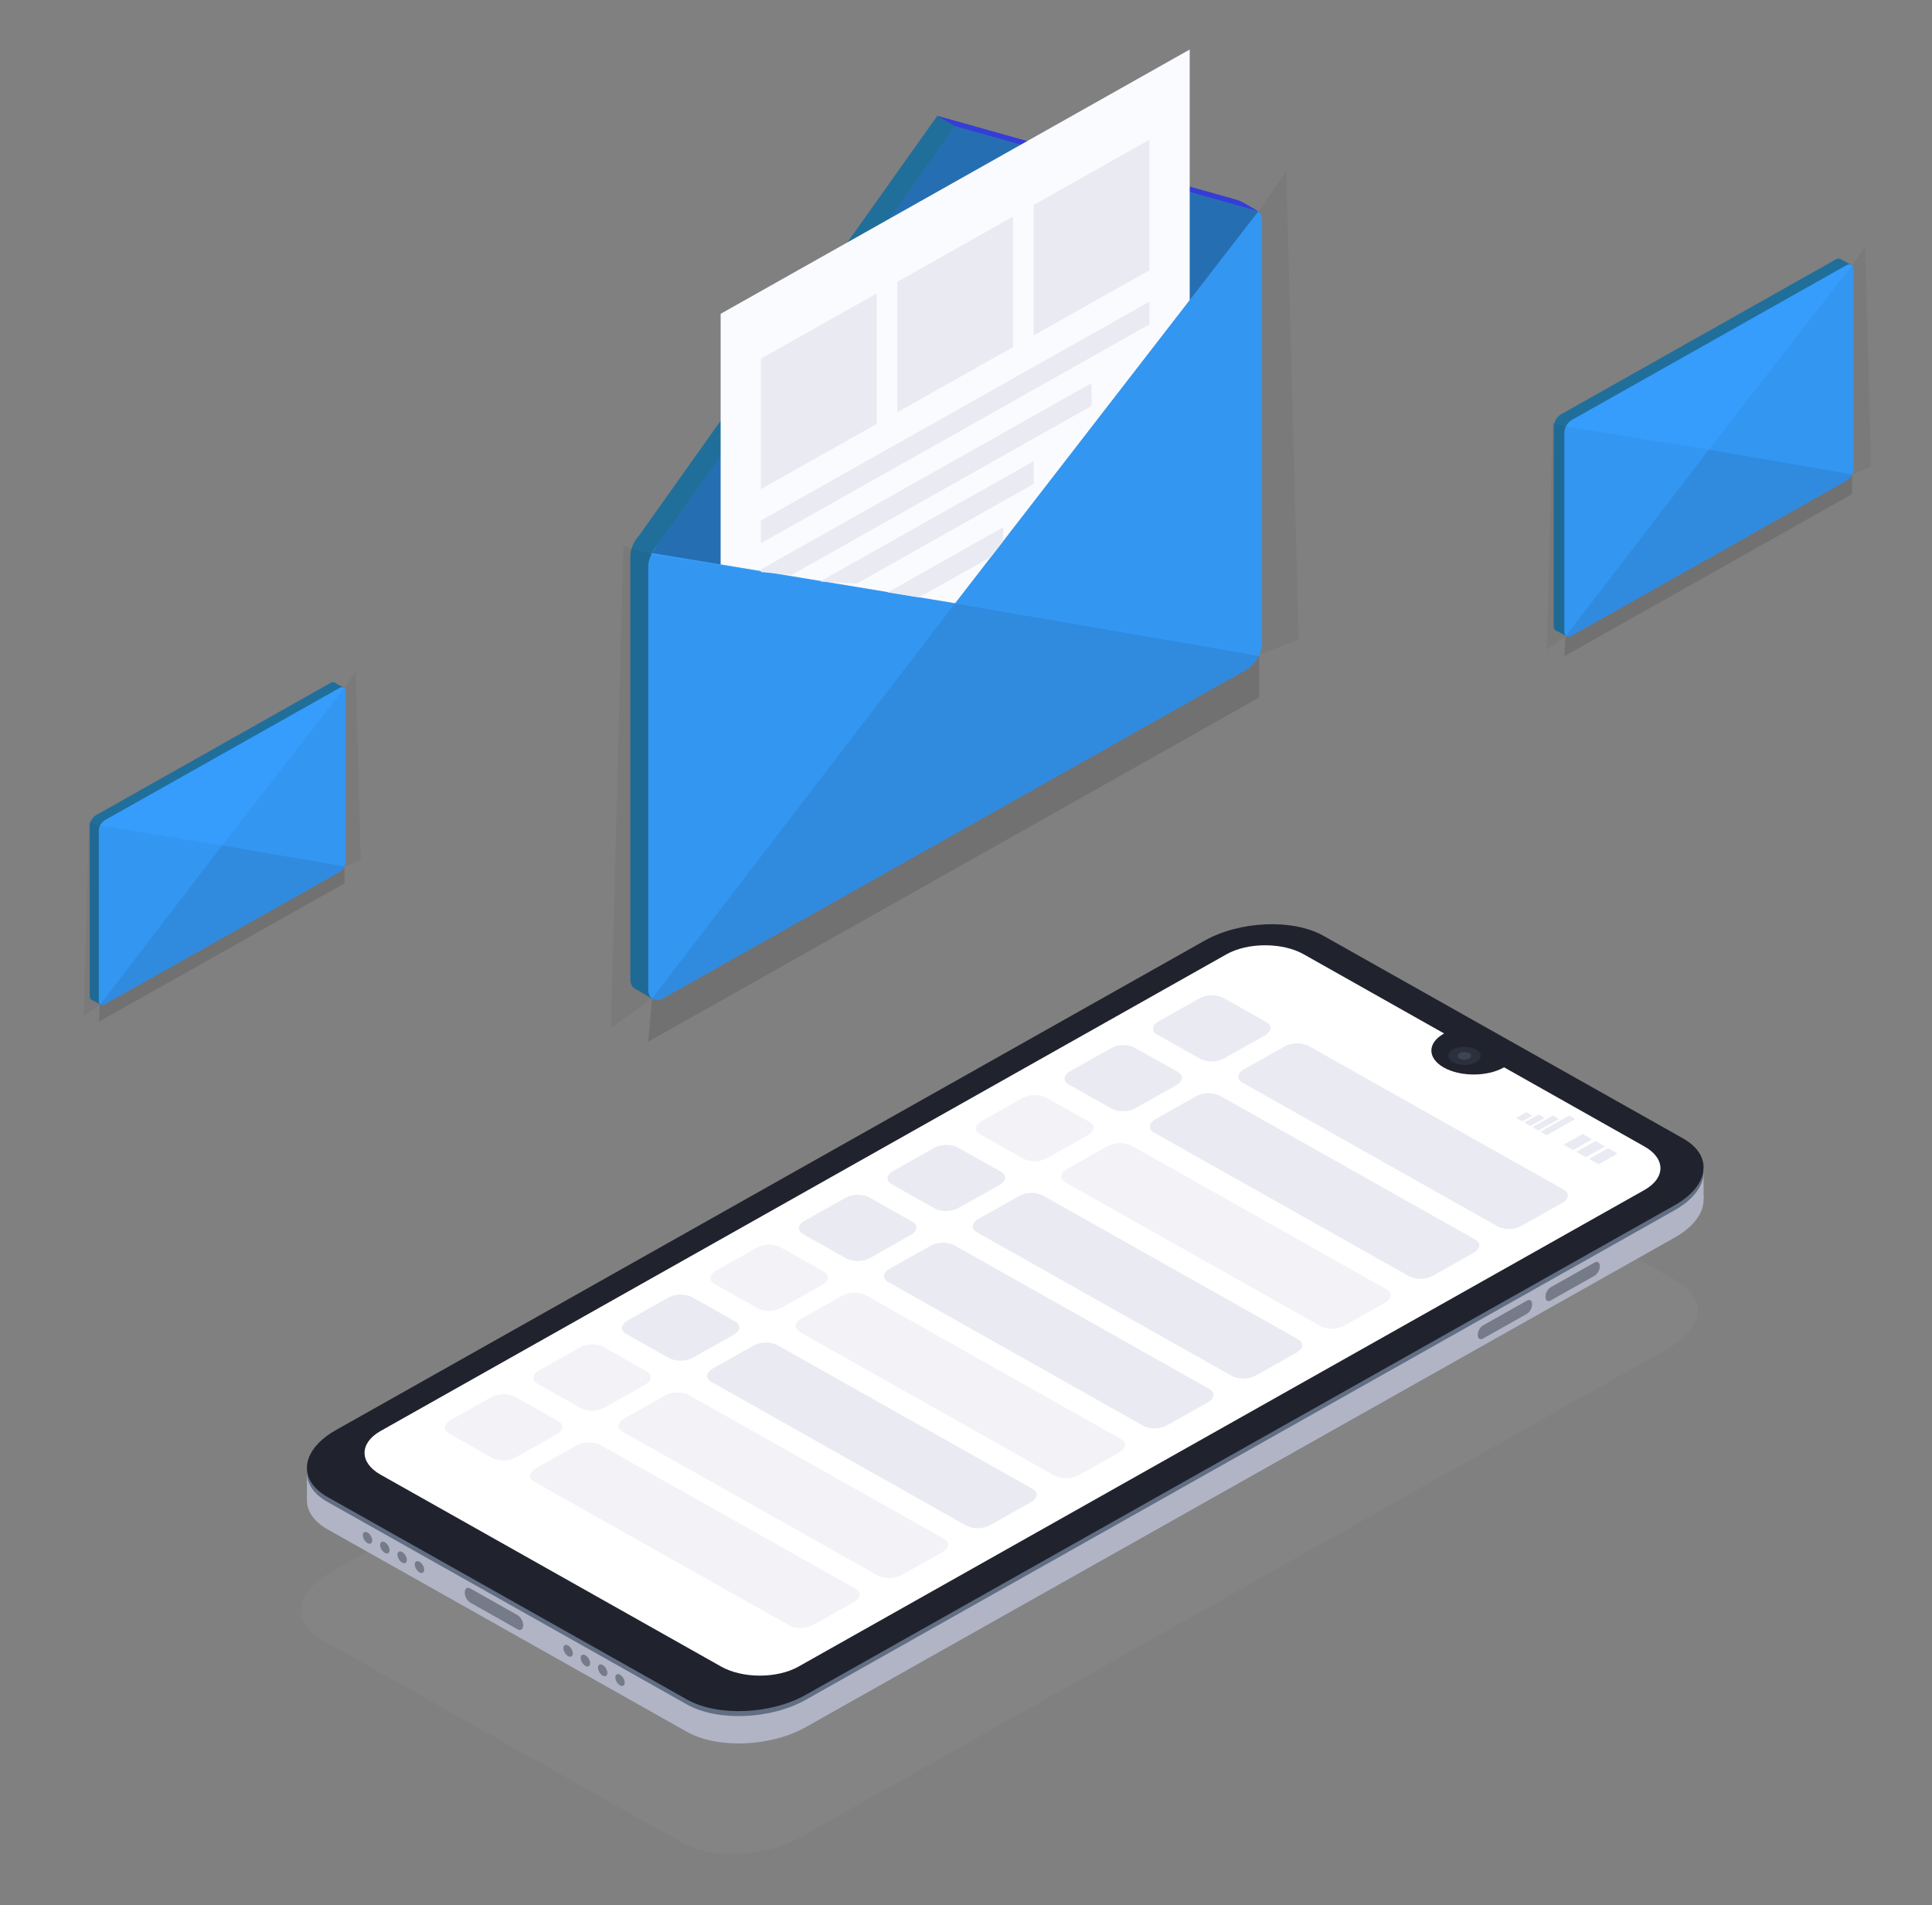 <svg width="507" height="500" viewBox="0 0 507 500" fill="none" xmlns="http://www.w3.org/2000/svg">
<rect x="0" y="0" width="507" height="500" fill="#808080" stroke="none"/>
<g id="Email_SVG 1">
<g id="&#208;&#161;&#208;&#187;&#208;&#190;&#208;&#185; 2">
<g id="&#208;&#161;&#208;&#187;&#208;&#190;&#208;&#185; 1">
<g id="Mobile">
<path id="Vector" opacity="0.4" d="M178.762 483.44L84.394 430.277C76.405 425.76 77.405 417.91 86.634 412.707L314.585 284.303C323.842 279.099 337.774 278.539 345.763 283.038L440.131 336.201C448.12 340.718 447.121 348.577 437.891 353.771L209.941 482.185C200.711 487.379 186.751 487.948 178.762 483.44Z" fill="#8B8B8D"/>
<path id="Vector_2" d="M180.299 454.474L85.94 401.311C77.942 396.794 78.951 388.935 88.18 383.74L316.121 255.309C325.379 250.115 339.264 249.546 347.309 254.054L441.668 307.216C449.657 311.733 448.657 319.584 439.428 324.787L211.487 453.209C202.257 458.412 188.297 458.973 180.299 454.474Z" fill="#B1B4C4"/>
<path id="Vector_3" d="M80.543 393.56V385.086L90.735 388.835L80.543 393.56Z" fill="#B1B4C4"/>
<path id="Vector_4" d="M447.065 314.552V306.403L438.965 311.498L447.065 314.552Z" fill="#B1B4C4"/>
<path id="Vector_5" d="M180.299 447.292L85.94 394.129C77.942 389.612 78.951 381.762 88.18 376.559L316.121 248.137C325.379 242.933 339.264 242.373 347.309 246.872L441.668 300.035C449.657 304.552 448.657 312.411 439.428 317.605L211.487 446.036C202.257 451.231 188.297 451.8 180.299 447.292Z" fill="#616E84"/>
<path id="Vector_6" d="M97.326 405.025C97.808 404.753 97.808 403.871 97.325 403.054C96.842 402.238 96.059 401.796 95.576 402.068C95.094 402.34 95.094 403.222 95.577 404.039C96.06 404.856 96.843 405.297 97.326 405.025Z" fill="#757B89"/>
<path id="Vector_7" d="M101.868 407.587C102.351 407.315 102.351 406.433 101.867 405.616C101.384 404.8 100.601 404.358 100.119 404.63C99.636 404.902 99.637 405.784 100.12 406.601C100.603 407.417 101.386 407.859 101.868 407.587Z" fill="#757B89"/>
<path id="Vector_8" d="M106.411 410.14C106.894 409.868 106.893 408.986 106.41 408.169C105.927 407.352 105.144 406.911 104.661 407.183C104.179 407.455 104.179 408.337 104.662 409.154C105.146 409.97 105.928 410.412 106.411 410.14Z" fill="#757B89"/>
<path id="Vector_9" d="M110.95 412.705C111.433 412.433 111.433 411.551 110.949 410.734C110.466 409.917 109.683 409.476 109.201 409.748C108.718 410.02 108.719 410.902 109.202 411.719C109.685 412.535 110.468 412.977 110.95 412.705Z" fill="#757B89"/>
<path id="Vector_10" d="M149.956 434.672C150.439 434.4 150.439 433.518 149.955 432.701C149.472 431.884 148.689 431.443 148.207 431.715C147.724 431.987 147.725 432.869 148.208 433.686C148.691 434.502 149.474 434.944 149.956 434.672Z" fill="#757B89"/>
<path id="Vector_11" d="M154.491 437.238C154.974 436.966 154.973 436.084 154.49 435.267C154.007 434.451 153.224 434.009 152.742 434.281C152.259 434.553 152.259 435.435 152.742 436.252C153.226 437.069 154.009 437.51 154.491 437.238Z" fill="#757B89"/>
<path id="Vector_12" d="M159.034 439.791C159.516 439.519 159.516 438.637 159.033 437.82C158.55 437.003 157.767 436.562 157.284 436.834C156.802 437.106 156.802 437.988 157.285 438.805C157.768 439.621 158.551 440.063 159.034 439.791Z" fill="#757B89"/>
<path id="Vector_13" d="M163.581 442.352C164.064 442.08 164.063 441.197 163.58 440.381C163.097 439.564 162.314 439.122 161.832 439.394C161.349 439.666 161.349 440.549 161.833 441.365C162.316 442.182 163.099 442.623 163.581 442.352Z" fill="#757B89"/>
<path id="Vector_14" d="M135.864 427.581L123.395 420.543C122.957 420.241 122.599 419.842 122.349 419.379C122.1 418.916 121.966 418.402 121.96 417.879C121.96 416.849 122.599 416.379 123.395 416.822L135.864 423.859C136.302 424.161 136.66 424.56 136.909 425.023C137.159 425.486 137.292 426.001 137.299 426.524C137.253 427.554 136.614 428.023 135.864 427.581Z" fill="#757B89"/>
<path id="Vector_15" d="M418.506 334.742L406.898 341.282C406.167 341.689 405.565 341.282 405.565 340.298C405.573 339.811 405.698 339.333 405.93 338.901C406.161 338.47 406.493 338.098 406.898 337.813L418.506 331.282C419.238 330.867 419.83 331.282 419.83 332.258C419.823 332.744 419.7 333.222 419.47 333.653C419.24 334.084 418.91 334.457 418.506 334.742Z" fill="#757B89"/>
<path id="Vector_16" d="M400.733 344.751L389.124 351.292C388.393 351.707 387.791 351.292 387.791 350.307C387.801 349.822 387.927 349.345 388.158 348.916C388.389 348.486 388.72 348.115 389.124 347.832L400.733 341.291C401.464 340.876 402.056 341.291 402.056 342.276C402.05 342.761 401.927 343.238 401.697 343.668C401.467 344.098 401.137 344.469 400.733 344.751Z" fill="#757B89"/>
<path id="Vector_17" d="M180.299 445.991L85.94 392.828C77.942 388.311 78.951 380.461 88.18 375.258L316.121 246.836C325.379 241.632 339.264 241.063 347.309 245.571L441.668 298.734C449.657 303.251 448.657 311.101 439.428 316.304L211.487 444.726C202.257 449.93 188.297 450.49 180.299 445.991Z" fill="#20232D"/>
<path id="Vector_18" d="M431.541 300.857L394.697 280.079L394.614 280.134C390.253 282.582 383.199 282.582 378.876 280.134C374.553 277.686 374.525 273.702 378.876 271.254L378.969 271.199L342.125 250.422C336.571 247.269 327.461 247.269 321.861 250.422L99.835 375.538C94.281 378.691 94.281 383.804 99.835 386.956L189.269 437.346C194.87 440.499 203.942 440.499 209.533 437.346L431.541 312.266C437.132 309.114 437.132 304.01 431.541 300.857Z" fill="white"/>
<path id="Vector_19" opacity="0.5" d="M431.541 312.266L209.533 437.346C204.479 440.192 196.573 440.472 190.963 438.159C190.385 437.923 189.822 437.651 189.278 437.346L99.835 386.993C98.594 386.329 97.522 385.403 96.697 384.282C94.586 381.365 95.632 377.896 99.835 375.529L321.833 250.458C327.434 247.314 336.497 247.314 342.097 250.458L378.941 271.235H378.848C374.498 273.684 374.498 277.658 378.848 280.116C383.199 282.573 390.263 282.564 394.586 280.116L394.678 280.061L431.522 300.839C437.132 304.01 437.132 309.114 431.541 312.266Z" fill="url(#paint0_linear)"/>
<path id="Vector_20" d="M384.31 279.456C386.647 279.456 388.541 278.388 388.541 277.071C388.541 275.754 386.647 274.686 384.31 274.686C381.974 274.686 380.08 275.754 380.08 277.071C380.08 278.388 381.974 279.456 384.31 279.456Z" fill="#2B303F"/>
<path id="Vector_21" opacity="0.1" d="M383.033 277.776C382.884 277.723 382.756 277.627 382.666 277.501C382.576 277.375 382.527 277.225 382.527 277.071C382.527 276.917 382.576 276.767 382.666 276.641C382.756 276.515 382.884 276.419 383.033 276.367C383.422 276.175 383.851 276.074 384.287 276.074C384.723 276.074 385.153 276.175 385.541 276.367C385.694 276.415 385.827 276.509 385.921 276.636C386.016 276.762 386.066 276.915 386.066 277.071C386.066 277.228 386.016 277.38 385.921 277.507C385.827 277.633 385.694 277.728 385.541 277.776C385.153 277.968 384.723 278.068 384.287 278.068C383.851 278.068 383.422 277.968 383.033 277.776Z" fill="white"/>
</g>
<path id="Vector_22" d="M399.474 294.262L397.872 293.359L400.547 291.85L402.149 292.754L399.474 294.262Z" fill="#E9EAF2"/>
<path id="Vector_23" d="M401.612 295.464L400.01 294.56L403.75 292.456L405.352 293.359L401.612 295.464Z" fill="#E9EAF2"/>
<path id="Vector_24" d="M403.75 296.665L402.149 295.762L407.49 292.754L409.092 293.657L403.75 296.665Z" fill="#E9EAF2"/>
<path id="Vector_25" d="M405.889 297.876L404.287 296.972L411.767 292.754L413.369 293.657L405.889 297.876Z" fill="#E9EAF2"/>
<path id="Vector_26" d="M412.832 301.787L410.342 300.378L415.331 297.569L417.821 298.978L412.832 301.787Z" fill="#E9EAF2"/>
<path id="Vector_27" d="M416.164 303.657L413.665 302.257L418.655 299.448L421.145 300.848L416.164 303.657Z" fill="#E9EAF2"/>
<path id="Vector_28" d="M419.488 305.527L416.988 304.127L421.978 301.318L424.468 302.718L419.488 305.527Z" fill="#E9EAF2"/>
<g id="notification">
<path class="message" id="Vector_29" opacity="0.6" d="M207.284 426.614L140.169 388.799C138.577 387.896 138.78 386.351 140.604 385.321L151.194 379.359C152.133 378.848 153.181 378.558 154.255 378.514C155.329 378.471 156.399 378.673 157.378 379.106L224.493 416.921C226.076 417.824 225.882 419.378 224.049 420.408L213.468 426.37C212.527 426.877 211.479 427.164 210.405 427.206C209.332 427.248 208.263 427.046 207.284 426.614Z" fill="#E9EAF2"/>
<path class="message" id="Vector_30" opacity="0.6" d="M129.264 382.656L117.794 376.152C116.211 375.249 116.405 373.704 118.238 372.674L128.819 366.703C129.759 366.193 130.808 365.905 131.882 365.863C132.956 365.821 134.025 366.025 135.003 366.459L146.473 372.918C148.056 373.821 147.862 375.375 146.029 376.405L135.448 382.367C134.512 382.884 133.465 383.179 132.391 383.229C131.317 383.279 130.246 383.083 129.264 382.656Z" fill="#E9EAF2"/>
<path class="message" id="Vector_31" opacity="0.6" d="M230.52 413.524L163.395 375.71C161.812 374.806 162.016 373.252 163.84 372.223L174.43 366.26C175.367 365.749 176.414 365.46 177.486 365.416C178.559 365.372 179.627 365.574 180.604 366.007L247.729 403.822C249.312 404.726 249.117 406.279 247.284 407.309L236.694 413.271C235.756 413.78 234.71 414.068 233.638 414.112C232.565 414.156 231.498 413.954 230.52 413.524Z" fill="#E9EAF2"/>
<path class="message" id="Vector_32" opacity="0.6" d="M152.527 369.567L141.048 363.099C139.465 362.195 139.669 360.65 141.493 359.621L152.083 353.649C153.022 353.139 154.071 352.852 155.145 352.809C156.219 352.767 157.288 352.971 158.267 353.405L169.709 359.892C171.292 360.795 171.097 362.349 169.264 363.379L158.674 369.341C157.738 369.843 156.695 370.126 155.628 370.165C154.561 370.204 153.499 369.999 152.527 369.567Z" fill="#E9EAF2"/>
<path class="message" id="Vector_33" d="M253.755 400.435L186.631 362.602C185.048 361.698 185.242 360.145 187.075 359.115L197.656 353.152C198.595 352.642 199.644 352.353 200.717 352.309C201.791 352.265 202.861 352.467 203.84 352.9L270.964 390.714C272.547 391.618 272.344 393.172 270.52 394.201L259.911 400.182C258.976 400.687 257.932 400.973 256.864 401.017C255.795 401.061 254.731 400.862 253.755 400.435Z" fill="#E9EAF2"/>
<path class="message" id="Vector_34" d="M175.735 356.477L164.256 350.009C162.673 349.105 162.877 347.561 164.7 346.531L175.291 340.56C176.228 340.05 177.276 339.762 178.348 339.72C179.421 339.677 180.489 339.881 181.465 340.316L192.944 346.775C194.527 347.678 194.324 349.232 192.5 350.262L181.91 356.224C180.973 356.735 179.926 357.025 178.853 357.069C177.781 357.112 176.713 356.91 175.735 356.477Z" fill="#E9EAF2"/>
<path class="message" id="Vector_35" opacity="0.6" d="M276.982 387.345L209.867 349.53C208.284 348.627 208.478 347.073 210.311 346.043L220.892 340.081C221.831 339.57 222.879 339.281 223.953 339.237C225.027 339.193 226.097 339.396 227.076 339.828L294.163 377.643C295.746 378.546 295.552 380.1 293.719 381.13L283.138 387.092C282.202 387.596 281.158 387.882 280.09 387.925C279.022 387.969 277.958 387.771 276.982 387.345Z" fill="#E9EAF2"/>
<path class="message" id="Vector_36" opacity="0.6" d="M198.962 343.387L187.492 336.919C185.909 336.016 186.103 334.471 187.936 333.441L198.517 327.47C199.457 326.96 200.505 326.672 201.579 326.63C202.653 326.587 203.723 326.792 204.701 327.226L216.171 333.694C217.763 334.597 217.559 336.151 215.726 337.181L205.145 343.143C204.206 343.653 203.157 343.94 202.083 343.982C201.009 344.025 199.94 343.821 198.962 343.387Z" fill="#E9EAF2"/>
<path class="message" id="Vector_37" d="M300.217 374.255L233.065 336.404C231.482 335.501 231.686 333.947 233.51 332.917L244.1 326.955C245.038 326.444 246.087 326.154 247.161 326.11C248.235 326.066 249.305 326.269 250.284 326.702L317.399 364.517C318.982 365.42 318.787 366.974 316.954 368.004L306.373 373.966C305.44 374.476 304.399 374.768 303.33 374.818C302.262 374.868 301.196 374.675 300.217 374.255Z" fill="#E9EAF2"/>
<path class="message" id="Vector_38" d="M222.197 330.297L210.728 323.829C209.145 322.926 209.339 321.381 211.172 320.351L221.753 314.38C222.692 313.87 223.741 313.582 224.815 313.54C225.889 313.498 226.958 313.702 227.937 314.136L239.406 320.595C240.989 321.499 240.795 323.052 238.962 324.082L228.381 330.081C227.439 330.586 226.389 330.868 225.316 330.906C224.242 330.944 223.174 330.735 222.197 330.297Z" fill="#E9EAF2"/>
<path class="message" id="Vector_39" d="M323.453 361.165L256.329 323.351C254.746 322.447 254.949 320.893 256.773 319.864L267.363 313.901C268.3 313.39 269.347 313.101 270.42 313.057C271.492 313.013 272.56 313.216 273.538 313.648L340.662 351.463C342.245 352.367 342.042 353.92 340.218 354.95L329.628 360.912C328.69 361.421 327.643 361.709 326.571 361.753C325.499 361.797 324.431 361.595 323.453 361.165Z" fill="#E9EAF2"/>
<path class="message" id="Vector_40" d="M245.433 317.208L233.991 310.74C232.408 309.836 232.612 308.291 234.435 307.262L245.026 301.29C245.963 300.781 247.011 300.493 248.083 300.45C249.156 300.408 250.223 300.612 251.2 301.047L262.688 307.497C264.271 308.4 264.077 309.954 262.244 310.984L251.58 316.955C250.646 317.462 249.604 317.749 248.537 317.792C247.47 317.836 246.407 317.636 245.433 317.208Z" fill="#E9EAF2"/>
<path class="message" id="Vector_41" opacity="0.6" d="M346.689 348.076L279.564 310.261C277.981 309.357 278.176 307.804 280.009 306.774L290.59 300.812C291.529 300.301 292.577 300.012 293.651 299.968C294.725 299.924 295.794 300.126 296.774 300.559L363.898 338.373C365.481 339.277 365.277 340.831 363.454 341.86L352.863 347.823C351.925 348.331 350.879 348.619 349.807 348.663C348.735 348.707 347.667 348.506 346.689 348.076Z" fill="#E9EAF2"/>
<path class="message" id="Vector_42" opacity="0.6" d="M268.669 304.118L257.19 297.65C255.607 296.746 255.801 295.202 257.634 294.172L268.224 288.21C269.16 287.696 270.208 287.406 271.281 287.362C272.353 287.318 273.422 287.522 274.399 287.957L285.878 294.416C287.461 295.319 287.257 296.873 285.434 297.903L274.843 303.883C273.905 304.392 272.857 304.678 271.785 304.718C270.712 304.759 269.645 304.554 268.669 304.118Z" fill="#E9EAF2"/>
<path class="message" id="Vector_43" d="M369.915 334.986L302.8 297.171C301.217 296.268 301.412 294.714 303.244 293.684L313.825 287.722C314.764 287.211 315.813 286.922 316.887 286.878C317.961 286.834 319.03 287.037 320.009 287.469L387.124 325.284C388.707 326.187 388.513 327.741 386.68 328.771L376.099 334.733C375.159 335.242 374.111 335.529 373.038 335.573C371.964 335.617 370.895 335.416 369.915 334.986Z" fill="#E9EAF2"/>
<path class="message" id="Vector_44" d="M291.895 291.028L280.425 284.56C278.842 283.657 279.037 282.112 280.87 281.082L291.451 275.12C292.389 274.607 293.437 274.316 294.512 274.272C295.586 274.228 296.656 274.432 297.635 274.867L309.104 281.299C310.687 282.202 310.493 283.756 308.66 284.786L298.079 290.748C297.142 291.263 296.095 291.557 295.021 291.605C293.947 291.654 292.877 291.456 291.895 291.028Z" fill="#E9EAF2"/>
<path class="message" id="Vector_45" d="M393.151 321.896L326.027 284.081C324.444 283.178 324.647 281.624 326.471 280.594L337.061 274.632C337.998 274.121 339.045 273.832 340.118 273.788C341.19 273.744 342.258 273.946 343.236 274.379L410.36 312.194C411.943 313.097 411.749 314.651 409.916 315.681L399.335 321.643C398.395 322.152 397.347 322.44 396.273 322.484C395.2 322.527 394.131 322.326 393.151 321.896Z" fill="#E9EAF2"/>
<path class="message" id="Vector_46" d="M315.131 277.938L303.661 271.47C302.069 270.567 302.272 269.022 304.105 267.992L314.686 262.03C315.624 261.517 316.673 261.226 317.747 261.182C318.822 261.138 319.892 261.342 320.87 261.777L332.34 268.236C333.923 269.14 333.729 270.693 331.896 271.723L321.315 277.686C320.376 278.196 319.327 278.485 318.254 278.529C317.18 278.573 316.11 278.371 315.131 277.938Z" fill="#E9EAF2"/>
</g>
<g id="mail1">
<path id="Vector_47" d="M24.064 262.364L26.434 263.638L26.582 259.537L24.064 262.364Z" fill="#206F9B"/>
<path id="Vector_48" d="M87.773 179.11L90.328 180.475L86.727 184.684L87.773 179.11Z" fill="#206F9B"/>
<path id="Vector_49" d="M88.347 180.176V224.803C88.346 225.111 88.289 225.417 88.18 225.706C88.121 225.89 88.043 226.069 87.949 226.239C87.672 226.781 87.249 227.24 86.727 227.567L25.166 262.256C24.993 262.386 24.784 262.462 24.566 262.475C24.349 262.488 24.132 262.437 23.944 262.328C23.837 262.25 23.751 262.148 23.694 262.03C23.59 261.816 23.54 261.581 23.546 261.344V216.717C23.547 216.411 23.597 216.106 23.694 215.814C23.761 215.622 23.841 215.435 23.935 215.254C24.218 214.713 24.643 214.255 25.166 213.926L86.708 179.219C86.884 179.09 87.096 179.016 87.315 179.006C87.535 178.996 87.752 179.052 87.939 179.165C88.041 179.244 88.126 179.342 88.189 179.454C88.301 179.679 88.355 179.927 88.347 180.176Z" fill="#206F9B"/>
<path id="Vector_50" d="M90.735 181.459V226.085C90.729 226.393 90.673 226.698 90.569 226.989C90.505 227.172 90.427 227.35 90.337 227.522C90.06 228.064 89.638 228.523 89.115 228.85L27.554 263.521C27.38 263.648 27.17 263.721 26.952 263.73C26.734 263.74 26.518 263.686 26.332 263.575C26.228 263.498 26.142 263.399 26.082 263.286C25.972 263.073 25.918 262.837 25.925 262.599V217.973C25.925 217.666 25.978 217.36 26.082 217.07C26.347 216.307 26.865 215.652 27.554 215.209L89.097 180.538C89.271 180.411 89.48 180.337 89.698 180.325C89.915 180.314 90.131 180.366 90.319 180.475C90.425 180.553 90.511 180.655 90.569 180.773C90.682 180.984 90.739 181.22 90.735 181.459Z" fill="#369DFD"/>
<path id="Vector_51" opacity="0.12" d="M26.194 263.738L58.325 221.849L90.402 227.377V231.804L25.925 268.128L26.194 263.738Z" fill="black"/>
<path id="Vector_52" opacity="0.05" d="M58.325 221.849L26.258 216.681L23.305 215.76L22 266.655L26.332 263.575L58.325 221.849Z" fill="black"/>
<path id="Vector_53" opacity="0.05" d="M58.325 221.849L90.402 180.538L93.355 176.301L94.66 225.715L90.402 227.377L58.325 221.849Z" fill="black"/>
</g>
<g id="mail3">
<path id="Vector_54" d="M483.613 69.216V121.467C483.605 121.824 483.539 122.178 483.418 122.515C483.341 122.727 483.251 122.935 483.15 123.138C482.825 123.773 482.329 124.311 481.715 124.692L409.629 165.343C409.423 165.491 409.176 165.575 408.921 165.587C408.666 165.598 408.413 165.535 408.194 165.406C408.07 165.316 407.968 165.198 407.898 165.063C407.774 164.813 407.714 164.537 407.722 164.259V111.963C407.726 111.619 407.789 111.277 407.907 110.952C407.982 110.728 408.075 110.511 408.185 110.301C408.51 109.661 409.01 109.121 409.629 108.738L481.696 68.105C481.901 67.954 482.147 67.866 482.403 67.853C482.658 67.841 482.912 67.903 483.131 68.033C483.258 68.121 483.36 68.239 483.428 68.376C483.558 68.638 483.621 68.926 483.613 69.216Z" fill="#206F9B"/>
<path id="Vector_55" d="M408.333 165.452L411.11 166.942L411.286 162.136L408.333 165.452Z" fill="#206F9B"/>
<path id="Vector_56" d="M482.937 67.952L485.936 69.56L481.715 74.483L482.937 67.952Z" fill="#206F9B"/>
<path id="Vector_57" d="M486.408 70.716V122.966C486.401 123.324 486.335 123.677 486.214 124.014C486.136 124.227 486.047 124.435 485.946 124.638C485.615 125.27 485.121 125.806 484.511 126.191L412.424 166.843C412.219 166.991 411.973 167.077 411.717 167.088C411.461 167.099 411.208 167.036 410.99 166.906C410.863 166.818 410.761 166.7 410.693 166.563C410.57 166.312 410.509 166.037 410.517 165.759V113.463C410.522 113.118 410.585 112.776 410.703 112.451C410.774 112.226 410.867 112.009 410.98 111.801C411.306 111.161 411.806 110.62 412.424 110.238L484.492 69.632C484.698 69.481 484.946 69.394 485.203 69.381C485.46 69.368 485.715 69.43 485.936 69.56C486.061 69.65 486.162 69.768 486.233 69.903C486.355 70.157 486.415 70.435 486.408 70.716Z" fill="#369DFD"/>
<path id="Vector_58" opacity="0.12" d="M410.814 167.051L448.463 117.998L486.02 124.475V129.66L410.517 172.2L410.814 167.051Z" fill="black"/>
<path id="Vector_59" opacity="0.05" d="M448.463 117.998L410.906 111.954L407.453 110.87L405.917 170.474L410.99 166.87L448.463 117.998Z" fill="black"/>
<path id="Vector_60" opacity="0.05" d="M448.463 117.998L486.02 69.632L489.473 64.663L491 122.533L486.02 124.475L448.463 117.998Z" fill="black"/>
</g>
<g id="main_mail">
<path id="Vector_61" d="M326.138 53.453C326.031 53.195 325.851 52.973 325.619 52.811C325.155 52.575 324.655 52.413 324.138 52.332L245.961 30.408L167.783 140.428C167.236 141.021 166.77 141.68 166.395 142.389C166.156 142.833 165.954 143.295 165.793 143.771C165.553 144.467 165.424 145.195 165.413 145.93V256.908C165.4 257.5 165.527 258.088 165.784 258.625C165.934 258.909 166.149 259.156 166.413 259.347C166.875 259.624 167.411 259.76 167.953 259.735C168.494 259.711 169.016 259.529 169.449 259.212L322.481 172.995C324.177 171.885 325.45 170.259 326.101 168.369C326.362 167.653 326.5 166.899 326.508 166.138V55.16C326.522 54.571 326.395 53.986 326.138 53.453Z" fill="#206F9B"/>
<path id="Vector_62" d="M325.406 52.685L330.211 55.467L323.499 60.273L325.406 52.685Z" fill="#285DE8"/>
<path id="Vector_63" d="M171.329 262.193L166.413 259.302L173.995 253.972L171.329 262.193Z" fill="#206F9B"/>
<path id="Vector_64" d="M245.961 30.408L250.654 33.163L330.211 55.458L326.258 53.173C324.731 52.523 323.152 51.998 321.537 51.601L245.961 30.408Z" fill="#363DD6"/>
<path id="Vector_65" d="M331.192 57.915V168.848C331.18 169.606 331.042 170.356 330.785 171.071C330.625 171.524 330.43 171.965 330.202 172.389C329.515 173.739 328.465 174.882 327.165 175.696L174.152 261.913C173.718 262.233 173.196 262.418 172.652 262.444C172.109 262.47 171.57 262.335 171.107 262.057C170.845 261.863 170.633 261.612 170.486 261.326C170.226 260.793 170.099 260.208 170.116 259.618V148.676C170.127 147.942 170.255 147.213 170.496 146.517C170.659 146.042 170.86 145.58 171.097 145.135C171.789 143.778 172.849 142.631 174.161 141.82L327.137 55.621L324.527 57.373C325.749 56.696 329.47 54.925 330.211 55.467C330.472 55.662 330.684 55.912 330.831 56.199C331.09 56.735 331.214 57.323 331.192 57.915Z" fill="#369DFD"/>
<path id="Vector_66" opacity="0.12" d="M171.107 262.057L250.654 158.306L330.396 172.055V183.058L170.107 273.358L171.107 262.057Z" fill="black"/>
<path id="Vector_67" opacity="0.05" d="M250.654 158.306L170.921 145.469L163.599 143.175L160.34 269.7L171.107 262.057L250.654 158.306Z" fill="black"/>
<path id="Vector_68" opacity="0.05" d="M250.487 158.161L330.22 55.485L337.543 44.943L340.801 167.791L330.22 171.911L250.487 158.161Z" fill="black"/>
<path id="Vector_69" d="M171.088 145.135L250.654 33.163L330.211 55.467L250.654 158.306L171.088 145.135Z" fill="#369DFD"/>
<path id="Vector_70" opacity="0.3" d="M330.211 55.467L312.205 78.747L250.654 158.306L189.112 148.116L171.088 145.135L189.112 119.769L233.454 57.364L250.654 33.163L267.854 37.987L312.205 50.426L330.211 55.467Z" fill="black"/>
<g id="paper">
<path id="Vector_71" d="M312.205 13V78.747L250.654 158.306L189.112 148.116V82.351L312.205 13Z" fill="#FAFBFF"/>
<path id="Vector_72" d="M230.047 111.241L199.674 128.35V94.131L230.047 77.012V111.241Z" fill="#E9EAF2"/>
<path id="Vector_73" d="M265.845 91.069L235.472 108.187V73.959L265.845 56.84V91.069Z" fill="#E9EAF2"/>
<path id="Vector_74" d="M301.643 70.906L271.261 88.024V53.796L301.643 36.677V70.906Z" fill="#E9EAF2"/>
<path id="Vector_75" d="M301.643 85.115L199.674 142.56V136.607L301.643 79.153V85.115Z" fill="#E9EAF2"/>
<path id="Vector_76" d="M286.452 100.545V106.507L207.673 150.889L199.665 150.094V149.444L286.452 100.545Z" fill="#E9EAF2"/>
<path id="Vector_77" d="M271.261 121.024V126.986L224.817 153.148L215.227 152.597L271.261 121.024Z" fill="#E9EAF2"/>
<path id="Vector_78" d="M263.272 138.36V142L260.087 146.111L241.175 156.77L232.945 155.451L263.272 138.36Z" fill="#E9EAF2"/>
</g>
</g>
</g>
</g>
</g>
<defs>
<linearGradient id="paint0_linear" x1="265.688" y1="439.713" x2="265.688" y2="248.1" gradientUnits="userSpaceOnUse">
<stop offset="0.21" stop-color="white" stop-opacity="0"/>
<stop offset="1" stop-color="white" stop-opacity="0.2"/>
</linearGradient>
</defs>
</svg>
